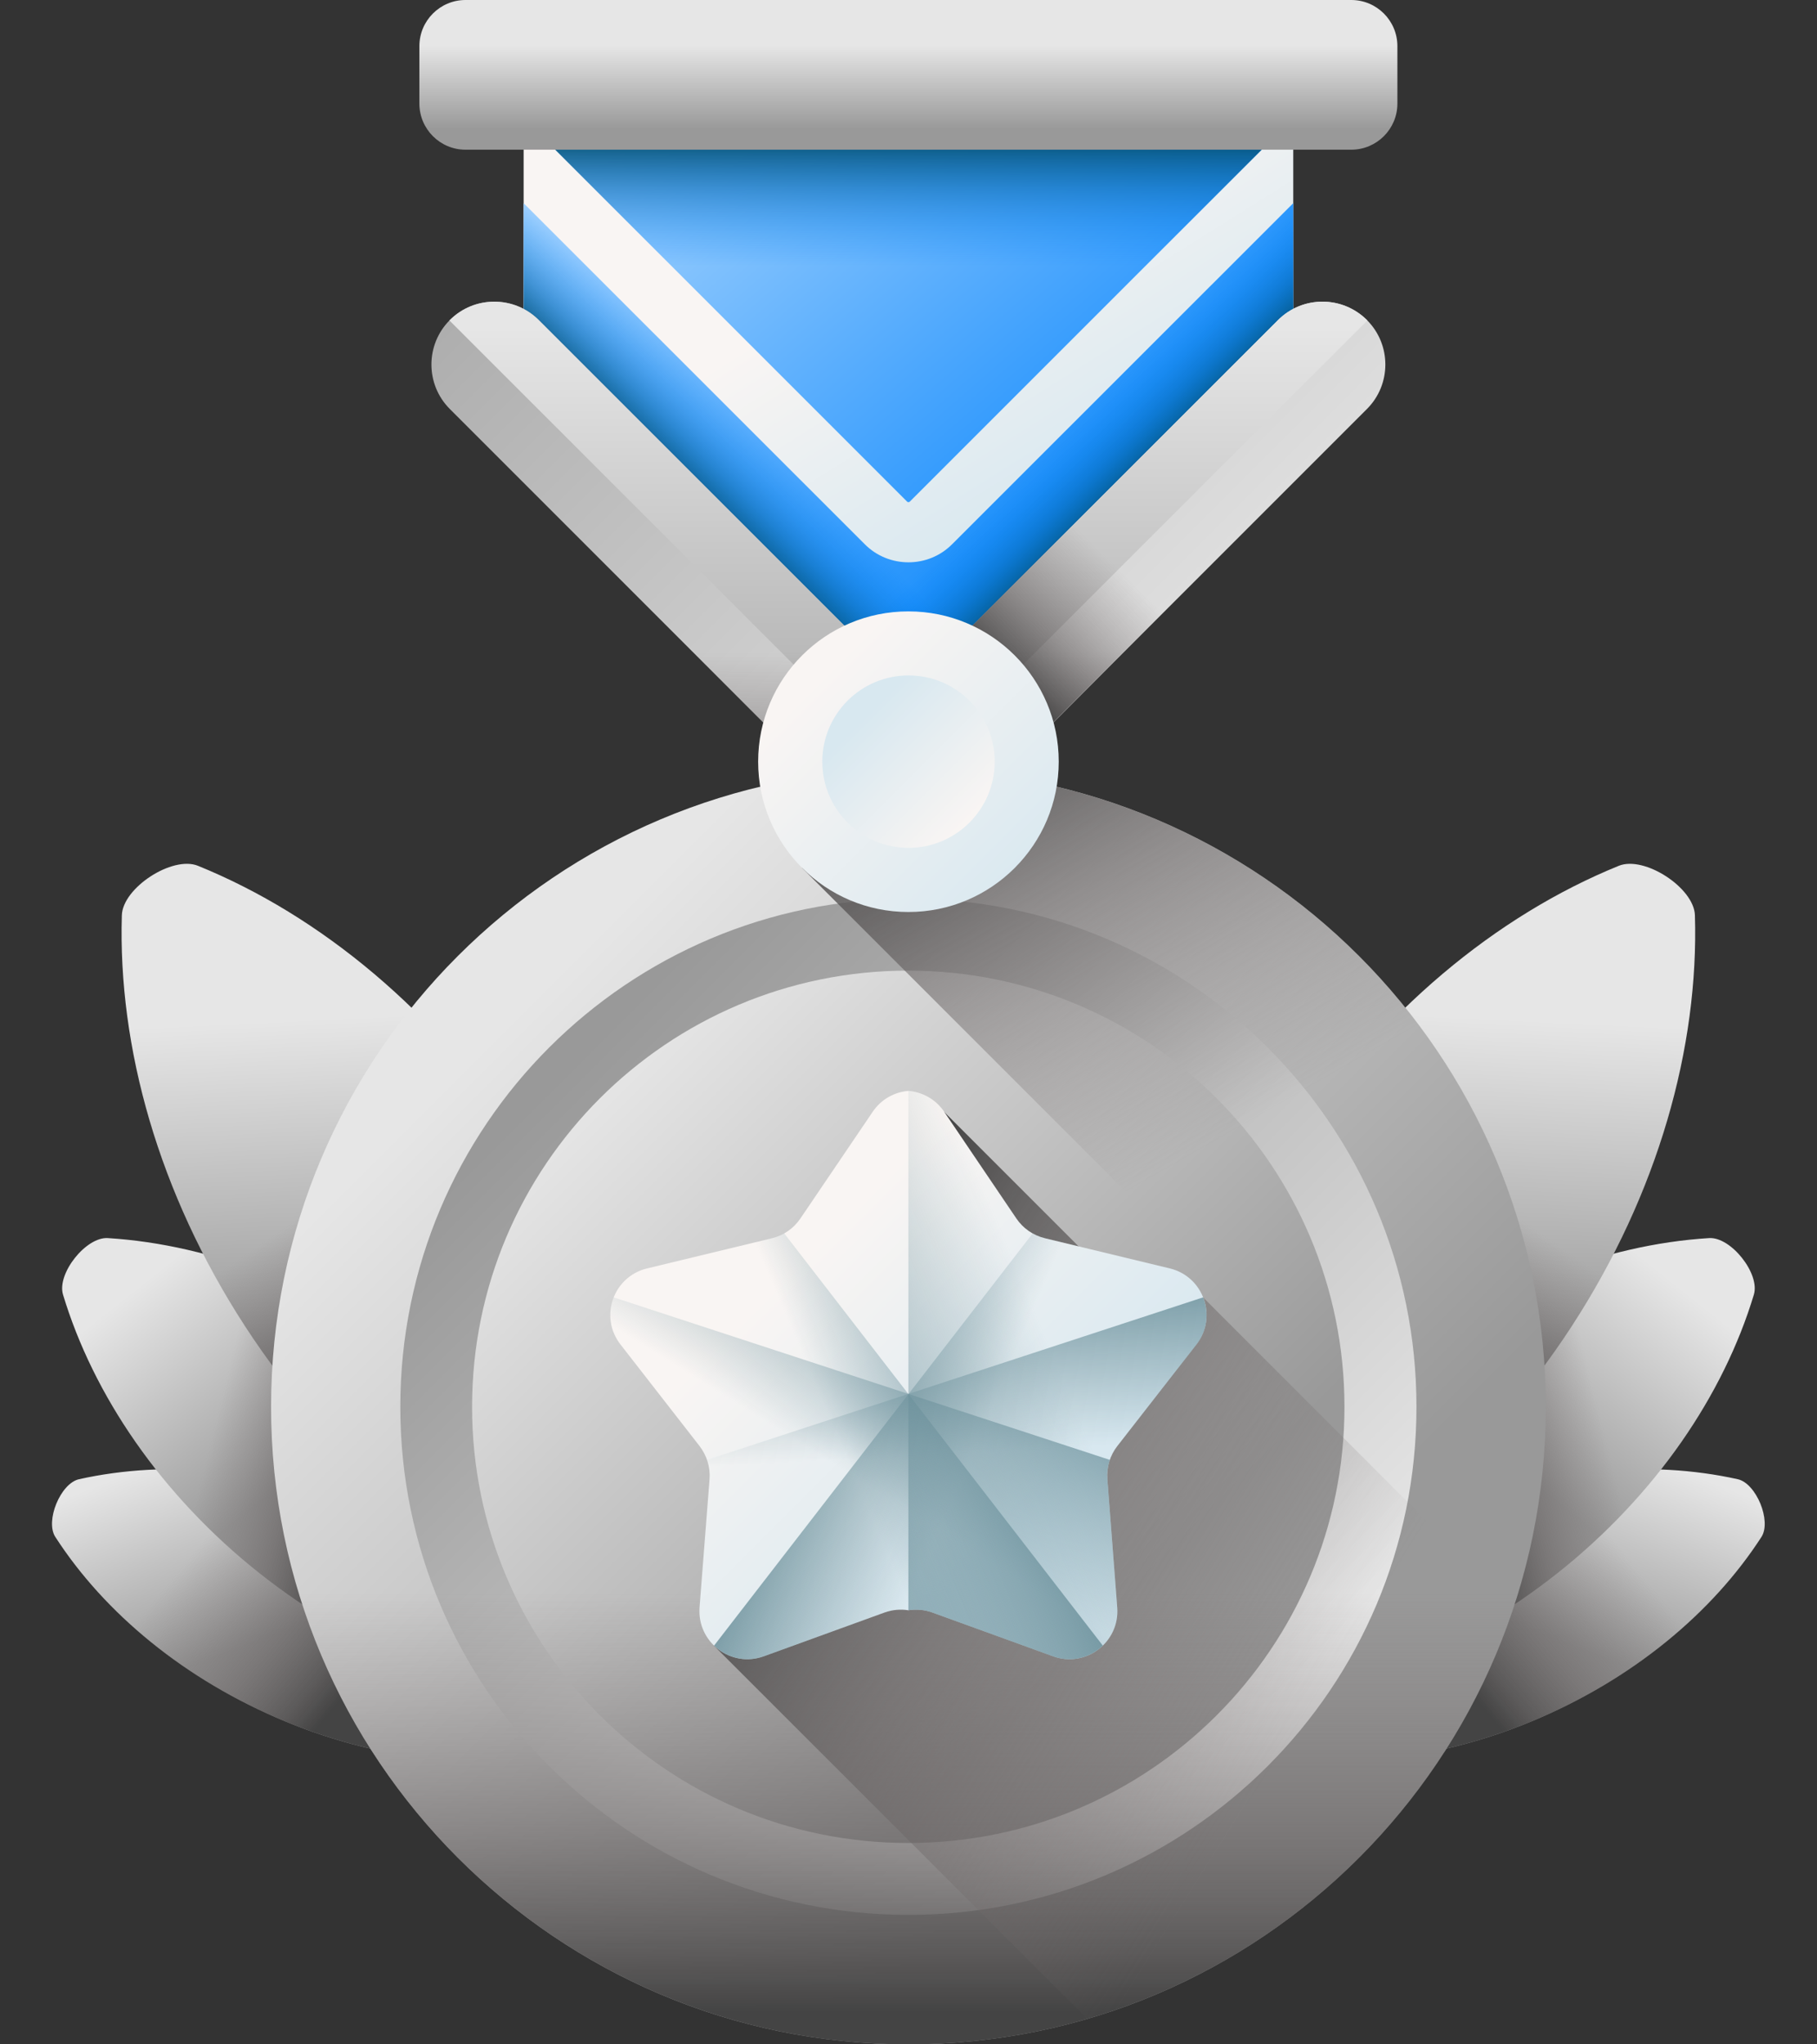 <svg width="16" height="18" viewBox="0 0 16 18" fill="none" xmlns="http://www.w3.org/2000/svg">
<rect x="0" y="0" width="16" height="18" fill="#333333" stroke="none"/>
<path d="M3.281 13.293C4.173 13.659 4.878 14.249 5.311 14.918C5.401 15.058 5.265 15.391 5.102 15.427C4.324 15.599 3.407 15.523 2.516 15.158C1.625 14.791 0.919 14.201 0.487 13.532C0.396 13.392 0.533 13.06 0.696 13.024C1.473 12.851 2.39 12.927 3.281 13.293Z" fill="url(#paint0_linear_2732_70546)"/>
<path d="M3.281 13.293C4.173 13.659 4.878 14.249 5.311 14.918C5.401 15.058 5.265 15.391 5.102 15.427C4.324 15.599 3.407 15.523 2.516 15.158C1.625 14.791 0.919 14.201 0.487 13.532C0.396 13.392 0.533 13.06 0.696 13.024C1.473 12.851 2.39 12.927 3.281 13.293Z" fill="url(#paint1_linear_2732_70546)"/>
<path d="M3.735 12.028C4.608 12.72 5.203 13.601 5.469 14.483C5.525 14.667 5.267 14.993 5.074 14.981C4.155 14.923 3.161 14.546 2.288 13.854C1.415 13.162 0.821 12.28 0.555 11.399C0.499 11.214 0.757 10.889 0.949 10.901C1.868 10.958 2.862 11.336 3.735 12.028Z" fill="url(#paint2_linear_2732_70546)"/>
<path d="M3.735 12.028C4.608 12.72 5.203 13.601 5.469 14.483C5.525 14.667 5.267 14.993 5.074 14.981C4.155 14.923 3.161 14.546 2.288 13.854C1.415 13.162 0.821 12.28 0.555 11.399C0.499 11.214 0.757 10.889 0.949 10.901C1.868 10.958 2.862 11.336 3.735 12.028Z" fill="url(#paint3_linear_2732_70546)"/>
<path d="M4.616 10.08C5.381 11.255 5.738 12.544 5.703 13.701C5.695 13.944 5.257 14.229 5.033 14.138C3.96 13.702 2.925 12.855 2.16 11.68C1.395 10.506 1.038 9.217 1.073 8.059C1.08 7.817 1.518 7.532 1.743 7.623C2.816 8.059 3.851 8.906 4.616 10.08Z" fill="url(#paint4_linear_2732_70546)"/>
<path d="M1.203 9.42C1.367 10.178 1.685 10.951 2.16 11.68C2.925 12.854 3.959 13.702 5.033 14.137C5.257 14.229 5.695 13.943 5.703 13.701C5.738 12.543 5.381 11.254 4.616 10.08C4.165 9.389 3.621 8.811 3.031 8.363L1.203 9.42Z" fill="url(#paint5_linear_2732_70546)"/>
<path d="M12.716 13.293C11.825 13.659 11.119 14.249 10.687 14.918C10.597 15.058 10.733 15.391 10.896 15.427C11.674 15.599 12.59 15.523 13.482 15.158C14.373 14.791 15.079 14.201 15.511 13.532C15.601 13.392 15.465 13.06 15.302 13.024C14.524 12.851 13.608 12.927 12.716 13.293Z" fill="url(#paint6_linear_2732_70546)"/>
<path d="M12.716 13.293C11.825 13.659 11.119 14.249 10.687 14.918C10.597 15.058 10.733 15.391 10.896 15.427C11.674 15.599 12.59 15.523 13.482 15.158C14.373 14.791 15.079 14.201 15.511 13.532C15.601 13.392 15.465 13.06 15.302 13.024C14.524 12.851 13.608 12.927 12.716 13.293Z" fill="url(#paint7_linear_2732_70546)"/>
<path d="M12.264 12.028C11.391 12.72 10.796 13.601 10.53 14.483C10.475 14.667 10.733 14.993 10.925 14.981C11.844 14.923 12.838 14.546 13.711 13.854C14.584 13.162 15.178 12.28 15.444 11.399C15.5 11.214 15.242 10.889 15.05 10.901C14.131 10.958 13.137 11.336 12.264 12.028Z" fill="url(#paint8_linear_2732_70546)"/>
<path d="M12.264 12.028C11.391 12.72 10.796 13.601 10.53 14.483C10.475 14.667 10.733 14.993 10.925 14.981C11.844 14.923 12.838 14.546 13.711 13.854C14.584 13.162 15.178 12.28 15.444 11.399C15.5 11.214 15.242 10.889 15.05 10.901C14.131 10.958 13.137 11.336 12.264 12.028Z" fill="url(#paint9_linear_2732_70546)"/>
<path d="M11.382 10.08C10.617 11.255 10.26 12.544 10.295 13.701C10.303 13.944 10.741 14.229 10.965 14.138C12.039 13.702 13.073 12.855 13.838 11.68C14.603 10.506 14.96 9.217 14.925 8.059C14.918 7.817 14.48 7.532 14.255 7.623C13.182 8.059 12.147 8.906 11.382 10.08Z" fill="url(#paint10_linear_2732_70546)"/>
<path d="M14.795 9.42C14.63 10.178 14.313 10.951 13.838 11.68C13.073 12.854 12.039 13.702 10.965 14.137C10.741 14.229 10.303 13.943 10.295 13.701C10.26 12.543 10.617 11.254 11.382 10.08C11.833 9.389 12.377 8.811 12.967 8.363L14.795 9.42Z" fill="url(#paint11_linear_2732_70546)"/>
<path d="M7.999 18C11.099 18 13.612 15.487 13.612 12.387C13.612 9.287 11.099 6.774 7.999 6.774C4.9 6.774 2.387 9.287 2.387 12.387C2.387 15.487 4.9 18 7.999 18Z" fill="url(#paint12_linear_2732_70546)"/>
<path d="M7.999 16.86C10.47 16.86 12.473 14.858 12.473 12.387C12.473 9.916 10.47 7.913 7.999 7.913C5.528 7.913 3.525 9.916 3.525 12.387C3.525 14.858 5.528 16.86 7.999 16.86Z" fill="url(#paint13_linear_2732_70546)"/>
<path d="M7.998 16.227C10.119 16.227 11.839 14.508 11.839 12.387C11.839 10.265 10.119 8.546 7.998 8.546C5.877 8.546 4.157 10.265 4.157 12.387C4.157 14.508 5.877 16.227 7.998 16.227Z" fill="url(#paint14_linear_2732_70546)"/>
<path d="M2.387 12.387C2.387 15.487 4.9 18 7.999 18C11.099 18 13.612 15.487 13.612 12.387C13.612 12.366 13.611 12.344 13.611 12.322H2.388C2.387 12.344 2.387 12.366 2.387 12.387Z" fill="url(#paint15_linear_2732_70546)"/>
<path d="M9.573 17.775C11.341 17.26 12.749 15.897 13.326 14.156L10.593 11.422L9.977 11.453L8.313 9.789L6.286 14.489L9.573 17.775Z" fill="url(#paint16_linear_2732_70546)"/>
<path d="M10.301 11.168L9.2 10.902C9.098 10.877 9.008 10.815 8.949 10.727L8.315 9.79C8.238 9.676 8.12 9.615 7.999 9.605C7.878 9.615 7.761 9.676 7.684 9.79L7.049 10.727C6.99 10.815 6.901 10.877 6.799 10.902L5.698 11.168C5.399 11.24 5.275 11.596 5.464 11.838L6.16 12.732C6.224 12.815 6.256 12.919 6.248 13.024L6.16 14.153C6.137 14.459 6.437 14.688 6.726 14.583L7.791 14.197C7.858 14.173 7.93 14.167 7.999 14.178C8.069 14.167 8.141 14.173 8.208 14.197L9.273 14.583C9.561 14.688 9.862 14.459 9.838 14.153L9.751 13.024C9.743 12.919 9.774 12.815 9.839 12.732L10.535 11.838C10.724 11.596 10.599 11.24 10.301 11.168Z" fill="url(#paint17_linear_2732_70546)"/>
<path d="M8.208 14.197L9.272 14.583C9.561 14.688 9.862 14.459 9.838 14.153L9.751 13.024C9.743 12.919 9.774 12.815 9.839 12.732L10.535 11.838C10.723 11.596 10.599 11.24 10.3 11.168L9.2 10.902C9.097 10.877 9.008 10.815 8.949 10.727L8.314 9.79C8.238 9.676 8.12 9.615 7.999 9.605V14.178C8.069 14.167 8.14 14.173 8.208 14.197Z" fill="url(#paint18_linear_2732_70546)"/>
<path d="M10.301 11.167L9.201 10.901C9.163 10.892 9.127 10.878 9.094 10.859L6.288 14.489C6.398 14.595 6.564 14.642 6.727 14.583L7.791 14.197C7.859 14.173 7.93 14.166 8 14.177C8.07 14.166 8.141 14.173 8.209 14.197L9.273 14.583C9.562 14.687 9.862 14.459 9.839 14.153L9.752 13.024C9.743 12.919 9.775 12.814 9.84 12.731L10.536 11.838C10.724 11.596 10.6 11.239 10.301 11.167Z" fill="url(#paint19_linear_2732_70546)"/>
<path d="M5.698 11.167L6.799 10.901C6.836 10.892 6.872 10.878 6.905 10.859L9.711 14.489C9.601 14.595 9.435 14.642 9.273 14.583L8.208 14.197C8.141 14.173 8.069 14.166 7.999 14.177C7.93 14.166 7.858 14.173 7.791 14.197L6.726 14.583C6.437 14.687 6.137 14.459 6.16 14.153L6.248 13.024C6.256 12.919 6.224 12.814 6.16 12.731L5.464 11.838C5.275 11.596 5.399 11.239 5.698 11.167Z" fill="url(#paint20_linear_2732_70546)"/>
<path d="M5.404 11.423C5.352 11.555 5.365 11.712 5.463 11.839L6.159 12.732C6.224 12.815 6.255 12.919 6.247 13.025L6.16 14.154C6.136 14.46 6.437 14.688 6.726 14.584L7.79 14.198C7.857 14.173 7.929 14.167 7.999 14.178C8.069 14.167 8.14 14.174 8.208 14.198L9.272 14.584C9.561 14.688 9.861 14.46 9.838 14.154L9.751 13.025C9.746 12.966 9.754 12.908 9.773 12.854L5.404 11.423Z" fill="url(#paint21_linear_2732_70546)"/>
<path d="M10.594 11.423C10.646 11.555 10.634 11.712 10.535 11.839L9.839 12.732C9.774 12.815 9.743 12.919 9.751 13.024L9.838 14.153C9.862 14.46 9.562 14.688 9.273 14.583L8.208 14.198C8.141 14.173 8.069 14.167 7.999 14.178C7.93 14.167 7.858 14.173 7.791 14.198L6.726 14.583C6.437 14.688 6.137 14.46 6.16 14.153L6.248 13.024C6.252 12.966 6.244 12.908 6.225 12.854L10.594 11.423Z" fill="url(#paint22_linear_2732_70546)"/>
<path d="M7.998 6.774C7.975 6.774 7.952 6.775 7.929 6.775L7.062 7.641L13.386 13.965C13.532 13.464 13.611 12.935 13.611 12.387C13.611 9.287 11.098 6.774 7.998 6.774Z" fill="url(#paint23_linear_2732_70546)"/>
<path d="M4.611 0.117V3.082L8 6.47L11.388 3.082V0.117H4.611Z" fill="url(#paint24_linear_2732_70546)"/>
<path d="M4.611 0.117V1.04L7.988 4.417C7.994 4.423 8.005 4.423 8.011 4.417L11.388 1.04V0.117H4.611Z" fill="url(#paint25_linear_2732_70546)"/>
<path d="M4.611 0.117V1.04L7.988 4.417C7.994 4.423 8.005 4.423 8.011 4.417L11.388 1.04V0.117H4.611Z" fill="url(#paint26_linear_2732_70546)"/>
<path d="M8 4.951C7.86 4.951 7.72 4.898 7.614 4.791L4.611 1.789V3.082L8 6.47L11.388 3.082V1.789L8.385 4.791C8.279 4.898 8.139 4.951 8 4.951Z" fill="url(#paint27_linear_2732_70546)"/>
<path d="M8 4.951C7.86 4.951 7.72 4.898 7.614 4.791L4.611 1.789V3.082L8 6.47L11.388 3.082V1.789L8.385 4.791C8.279 4.898 8.139 4.951 8 4.951Z" fill="url(#paint28_linear_2732_70546)"/>
<path d="M8 4.951C8.139 4.951 8.279 4.898 8.385 4.791L11.388 1.789V3.082L8 6.47L4.611 3.082V1.789L7.614 4.791C7.72 4.898 7.86 4.951 8 4.951Z" fill="url(#paint29_linear_2732_70546)"/>
<path d="M7.627 5.701L4.744 2.818C4.528 2.602 4.177 2.602 3.961 2.818C3.745 3.034 3.745 3.385 3.961 3.601L7.999 7.639L12.037 3.601C12.253 3.385 12.253 3.034 12.037 2.818C11.82 2.602 11.47 2.602 11.254 2.818L8.37 5.702C8.165 5.907 7.832 5.907 7.627 5.701Z" fill="url(#paint30_linear_2732_70546)"/>
<path d="M3.961 2.825L7.574 6.437C7.808 6.672 8.189 6.672 8.424 6.437L12.037 2.825C12.038 2.824 12.039 2.823 12.04 2.821C12.039 2.82 12.038 2.819 12.037 2.818C11.82 2.602 11.47 2.602 11.254 2.818L8.37 5.701C8.165 5.907 7.832 5.907 7.627 5.701L4.744 2.818C4.528 2.602 4.177 2.602 3.961 2.818C3.96 2.819 3.959 2.82 3.958 2.821C3.959 2.823 3.96 2.824 3.961 2.825Z" fill="url(#paint31_linear_2732_70546)"/>
<path d="M7.999 7.639L10.849 4.789H9.283L8.37 5.702C8.165 5.907 7.832 5.907 7.627 5.702L6.714 4.789H5.148L7.999 7.639Z" fill="url(#paint32_linear_2732_70546)"/>
<path d="M7.645 7.285L7.997 7.638L11.613 4.023H10.046L8.369 5.701C8.17 5.9 7.851 5.905 7.645 5.717V7.285Z" fill="url(#paint33_linear_2732_70546)"/>
<path d="M7.999 8.03C8.73 8.03 9.323 7.437 9.323 6.706C9.323 5.975 8.73 5.383 7.999 5.383C7.268 5.383 6.676 5.975 6.676 6.706C6.676 7.437 7.268 8.03 7.999 8.03Z" fill="url(#paint34_linear_2732_70546)"/>
<path d="M8 7.465C8.419 7.465 8.759 7.125 8.759 6.706C8.759 6.287 8.419 5.947 8 5.947C7.581 5.947 7.241 6.287 7.241 6.706C7.241 7.125 7.581 7.465 8 7.465Z" fill="url(#paint35_linear_2732_70546)"/>
<path d="M11.899 1.318H4.099C3.875 1.318 3.693 1.136 3.693 0.912V0.406C3.693 0.182 3.875 0 4.099 0H11.899C12.123 0 12.305 0.182 12.305 0.406V0.912C12.305 1.136 12.123 1.318 11.899 1.318Z" fill="url(#paint36_linear_2732_70546)"/>
<defs>
<linearGradient id="paint0_linear_2732_70546" x1="2.256" y1="12.544" x2="2.894" y2="14.207" gradientUnits="userSpaceOnUse">
<stop stop-color="#E6E6E6"/>
<stop offset="1" stop-color="#999999"/>
</linearGradient>
<linearGradient id="paint1_linear_2732_70546" x1="1.925" y1="13.412" x2="3.321" y2="14.573" gradientUnits="userSpaceOnUse">
<stop stop-color="#766E6E" stop-opacity="0"/>
<stop offset="0.281" stop-color="#716B6B" stop-opacity="0.281"/>
<stop offset="0.571" stop-color="#656060" stop-opacity="0.571"/>
<stop offset="0.864" stop-color="#514F4F" stop-opacity="0.864"/>
<stop offset="1" stop-color="#444444"/>
</linearGradient>
<linearGradient id="paint2_linear_2732_70546" x1="1.537" y1="11.078" x2="2.874" y2="12.764" gradientUnits="userSpaceOnUse">
<stop stop-color="#E6E6E6"/>
<stop offset="1" stop-color="#999999"/>
</linearGradient>
<linearGradient id="paint3_linear_2732_70546" x1="1.866" y1="12.652" x2="3.137" y2="12.97" gradientUnits="userSpaceOnUse">
<stop stop-color="#766E6E" stop-opacity="0"/>
<stop offset="0.281" stop-color="#716B6B" stop-opacity="0.281"/>
<stop offset="0.571" stop-color="#656060" stop-opacity="0.571"/>
<stop offset="0.864" stop-color="#514F4F" stop-opacity="0.864"/>
<stop offset="1" stop-color="#444444"/>
</linearGradient>
<linearGradient id="paint4_linear_2732_70546" x1="3.295" y1="8.946" x2="3.434" y2="11.804" gradientUnits="userSpaceOnUse">
<stop stop-color="#E6E6E6"/>
<stop offset="1" stop-color="#999999"/>
</linearGradient>
<linearGradient id="paint5_linear_2732_70546" x1="3.082" y1="10.424" x2="3.913" y2="11.652" gradientUnits="userSpaceOnUse">
<stop stop-color="#766E6E" stop-opacity="0"/>
<stop offset="0.281" stop-color="#716B6B" stop-opacity="0.281"/>
<stop offset="0.571" stop-color="#656060" stop-opacity="0.571"/>
<stop offset="0.864" stop-color="#514F4F" stop-opacity="0.864"/>
<stop offset="1" stop-color="#444444"/>
</linearGradient>
<linearGradient id="paint6_linear_2732_70546" x1="13.744" y1="12.542" x2="13.105" y2="14.205" gradientUnits="userSpaceOnUse">
<stop stop-color="#E6E6E6"/>
<stop offset="1" stop-color="#999999"/>
</linearGradient>
<linearGradient id="paint7_linear_2732_70546" x1="14.074" y1="13.411" x2="12.678" y2="14.571" gradientUnits="userSpaceOnUse">
<stop stop-color="#766E6E" stop-opacity="0"/>
<stop offset="0.281" stop-color="#716B6B" stop-opacity="0.281"/>
<stop offset="0.571" stop-color="#656060" stop-opacity="0.571"/>
<stop offset="0.864" stop-color="#514F4F" stop-opacity="0.864"/>
<stop offset="1" stop-color="#444444"/>
</linearGradient>
<linearGradient id="paint8_linear_2732_70546" x1="14.464" y1="11.077" x2="13.126" y2="12.763" gradientUnits="userSpaceOnUse">
<stop stop-color="#E6E6E6"/>
<stop offset="1" stop-color="#999999"/>
</linearGradient>
<linearGradient id="paint9_linear_2732_70546" x1="14.135" y1="12.651" x2="12.864" y2="12.969" gradientUnits="userSpaceOnUse">
<stop stop-color="#766E6E" stop-opacity="0"/>
<stop offset="0.281" stop-color="#716B6B" stop-opacity="0.281"/>
<stop offset="0.571" stop-color="#656060" stop-opacity="0.571"/>
<stop offset="0.864" stop-color="#514F4F" stop-opacity="0.864"/>
<stop offset="1" stop-color="#444444"/>
</linearGradient>
<linearGradient id="paint10_linear_2732_70546" x1="12.705" y1="8.944" x2="12.566" y2="11.803" gradientUnits="userSpaceOnUse">
<stop stop-color="#E6E6E6"/>
<stop offset="1" stop-color="#999999"/>
</linearGradient>
<linearGradient id="paint11_linear_2732_70546" x1="12.918" y1="10.423" x2="12.087" y2="11.651" gradientUnits="userSpaceOnUse">
<stop stop-color="#766E6E" stop-opacity="0"/>
<stop offset="0.281" stop-color="#716B6B" stop-opacity="0.281"/>
<stop offset="0.571" stop-color="#656060" stop-opacity="0.571"/>
<stop offset="0.864" stop-color="#514F4F" stop-opacity="0.864"/>
<stop offset="1" stop-color="#444444"/>
</linearGradient>
<linearGradient id="paint12_linear_2732_70546" x1="4.539" y1="8.927" x2="10.458" y2="14.846" gradientUnits="userSpaceOnUse">
<stop stop-color="#E6E6E6"/>
<stop offset="1" stop-color="#999999"/>
</linearGradient>
<linearGradient id="paint13_linear_2732_70546" x1="10.905" y1="15.292" x2="5.009" y2="9.396" gradientUnits="userSpaceOnUse">
<stop stop-color="#E6E6E6"/>
<stop offset="1" stop-color="#999999"/>
</linearGradient>
<linearGradient id="paint14_linear_2732_70546" x1="5.206" y1="9.595" x2="9.802" y2="14.19" gradientUnits="userSpaceOnUse">
<stop stop-color="#E6E6E6"/>
<stop offset="1" stop-color="#999999"/>
</linearGradient>
<linearGradient id="paint15_linear_2732_70546" x1="7.999" y1="14.03" x2="7.999" y2="17.714" gradientUnits="userSpaceOnUse">
<stop stop-color="#766E6E" stop-opacity="0"/>
<stop offset="0.281" stop-color="#716B6B" stop-opacity="0.281"/>
<stop offset="0.571" stop-color="#656060" stop-opacity="0.571"/>
<stop offset="0.864" stop-color="#514F4F" stop-opacity="0.864"/>
<stop offset="1" stop-color="#444444"/>
</linearGradient>
<linearGradient id="paint16_linear_2732_70546" x1="11.36" y1="15.304" x2="6.725" y2="12.386" gradientUnits="userSpaceOnUse">
<stop stop-color="#766E6E" stop-opacity="0"/>
<stop offset="0.281" stop-color="#716B6B" stop-opacity="0.281"/>
<stop offset="0.571" stop-color="#656060" stop-opacity="0.571"/>
<stop offset="0.864" stop-color="#514F4F" stop-opacity="0.864"/>
<stop offset="1" stop-color="#444444"/>
</linearGradient>
<linearGradient id="paint17_linear_2732_70546" x1="6.83" y1="11.32" x2="8.938" y2="13.429" gradientUnits="userSpaceOnUse">
<stop stop-color="#F9F5F3"/>
<stop offset="1" stop-color="#D8E8F0"/>
</linearGradient>
<linearGradient id="paint18_linear_2732_70546" x1="9.262" y1="11.895" x2="6.348" y2="13.1" gradientUnits="userSpaceOnUse">
<stop stop-color="#678D98" stop-opacity="0"/>
<stop offset="0.996" stop-color="#678D98" stop-opacity="0.996"/>
<stop offset="1" stop-color="#678D98"/>
</linearGradient>
<linearGradient id="paint19_linear_2732_70546" x1="8.502" y1="12.929" x2="6.907" y2="12.245" gradientUnits="userSpaceOnUse">
<stop stop-color="#678D98" stop-opacity="0"/>
<stop offset="0.996" stop-color="#678D98" stop-opacity="0.996"/>
<stop offset="1" stop-color="#678D98"/>
</linearGradient>
<linearGradient id="paint20_linear_2732_70546" x1="7.497" y1="12.929" x2="9.092" y2="12.245" gradientUnits="userSpaceOnUse">
<stop stop-color="#678D98" stop-opacity="0"/>
<stop offset="0.996" stop-color="#678D98" stop-opacity="0.996"/>
<stop offset="1" stop-color="#678D98"/>
</linearGradient>
<linearGradient id="paint21_linear_2732_70546" x1="7.532" y1="13.01" x2="8.557" y2="11.361" gradientUnits="userSpaceOnUse">
<stop stop-color="#678D98" stop-opacity="0"/>
<stop offset="0.996" stop-color="#678D98" stop-opacity="0.996"/>
<stop offset="1" stop-color="#678D98"/>
</linearGradient>
<linearGradient id="paint22_linear_2732_70546" x1="8.387" y1="12.801" x2="8.302" y2="11.19" gradientUnits="userSpaceOnUse">
<stop stop-color="#678D98" stop-opacity="0"/>
<stop offset="0.996" stop-color="#678D98" stop-opacity="0.996"/>
<stop offset="1" stop-color="#678D98"/>
</linearGradient>
<linearGradient id="paint23_linear_2732_70546" x1="10.764" y1="10.016" x2="8.599" y2="6.228" gradientUnits="userSpaceOnUse">
<stop stop-color="#766E6E" stop-opacity="0"/>
<stop offset="0.281" stop-color="#716B6B" stop-opacity="0.281"/>
<stop offset="0.571" stop-color="#656060" stop-opacity="0.571"/>
<stop offset="0.864" stop-color="#514F4F" stop-opacity="0.864"/>
<stop offset="1" stop-color="#444444"/>
</linearGradient>
<linearGradient id="paint24_linear_2732_70546" x1="8.251" y1="2" x2="9.645" y2="4.223" gradientUnits="userSpaceOnUse">
<stop stop-color="#F9F5F3"/>
<stop offset="1" stop-color="#D8E8F0"/>
</linearGradient>
<linearGradient id="paint25_linear_2732_70546" x1="6.86" y1="-0.728" x2="11.189" y2="4.236" gradientUnits="userSpaceOnUse">
<stop stop-color="#B3DAFE"/>
<stop offset="1" stop-color="#0182FC"/>
</linearGradient>
<linearGradient id="paint26_linear_2732_70546" x1="8" y1="2.347" x2="8" y2="1.181" gradientUnits="userSpaceOnUse">
<stop stop-color="#0182FC" stop-opacity="0"/>
<stop offset="0.126" stop-color="#017FF3" stop-opacity="0.126"/>
<stop offset="0.331" stop-color="#0176DB" stop-opacity="0.331"/>
<stop offset="0.588" stop-color="#0268B4" stop-opacity="0.588"/>
<stop offset="0.886" stop-color="#02547E" stop-opacity="0.886"/>
<stop offset="1" stop-color="#024C67"/>
</linearGradient>
<linearGradient id="paint27_linear_2732_70546" x1="5.94" y1="0.074" x2="10.27" y2="5.039" gradientUnits="userSpaceOnUse">
<stop stop-color="#B3DAFE"/>
<stop offset="1" stop-color="#0182FC"/>
</linearGradient>
<linearGradient id="paint28_linear_2732_70546" x1="9.341" y1="3.776" x2="9.943" y2="4.379" gradientUnits="userSpaceOnUse">
<stop stop-color="#0182FC" stop-opacity="0"/>
<stop offset="0.126" stop-color="#017FF3" stop-opacity="0.126"/>
<stop offset="0.331" stop-color="#0176DB" stop-opacity="0.331"/>
<stop offset="0.588" stop-color="#0268B4" stop-opacity="0.588"/>
<stop offset="0.886" stop-color="#02547E" stop-opacity="0.886"/>
<stop offset="1" stop-color="#024C67"/>
</linearGradient>
<linearGradient id="paint29_linear_2732_70546" x1="6.659" y1="3.776" x2="6.056" y2="4.379" gradientUnits="userSpaceOnUse">
<stop stop-color="#0182FC" stop-opacity="0"/>
<stop offset="0.126" stop-color="#017FF3" stop-opacity="0.126"/>
<stop offset="0.331" stop-color="#0176DB" stop-opacity="0.331"/>
<stop offset="0.588" stop-color="#0268B4" stop-opacity="0.588"/>
<stop offset="0.886" stop-color="#02547E" stop-opacity="0.886"/>
<stop offset="1" stop-color="#024C67"/>
</linearGradient>
<linearGradient id="paint30_linear_2732_70546" x1="11.058" y1="6.269" x2="3.821" y2="-0.968" gradientUnits="userSpaceOnUse">
<stop stop-color="#E6E6E6"/>
<stop offset="1" stop-color="#999999"/>
</linearGradient>
<linearGradient id="paint31_linear_2732_70546" x1="7.999" y1="2.883" x2="7.999" y2="7.825" gradientUnits="userSpaceOnUse">
<stop stop-color="#E6E6E6"/>
<stop offset="1" stop-color="#999999"/>
</linearGradient>
<linearGradient id="paint32_linear_2732_70546" x1="7.999" y1="5.754" x2="7.999" y2="7.379" gradientUnits="userSpaceOnUse">
<stop stop-color="#766E6E" stop-opacity="0"/>
<stop offset="0.281" stop-color="#716B6B" stop-opacity="0.281"/>
<stop offset="0.571" stop-color="#656060" stop-opacity="0.571"/>
<stop offset="0.864" stop-color="#514F4F" stop-opacity="0.864"/>
<stop offset="1" stop-color="#444444"/>
</linearGradient>
<linearGradient id="paint33_linear_2732_70546" x1="9.666" y1="4.832" x2="8.677" y2="5.838" gradientUnits="userSpaceOnUse">
<stop stop-color="#766E6E" stop-opacity="0"/>
<stop offset="0.281" stop-color="#716B6B" stop-opacity="0.281"/>
<stop offset="0.571" stop-color="#656060" stop-opacity="0.571"/>
<stop offset="0.864" stop-color="#514F4F" stop-opacity="0.864"/>
<stop offset="1" stop-color="#444444"/>
</linearGradient>
<linearGradient id="paint34_linear_2732_70546" x1="7.24" y1="5.947" x2="9.112" y2="7.819" gradientUnits="userSpaceOnUse">
<stop stop-color="#F9F5F3"/>
<stop offset="1" stop-color="#D8E8F0"/>
</linearGradient>
<linearGradient id="paint35_linear_2732_70546" x1="8.538" y1="7.244" x2="7.612" y2="6.318" gradientUnits="userSpaceOnUse">
<stop stop-color="#F9F5F3"/>
<stop offset="1" stop-color="#D8E8F0"/>
</linearGradient>
<linearGradient id="paint36_linear_2732_70546" x1="7.999" y1="0.4" x2="7.999" y2="1.135" gradientUnits="userSpaceOnUse">
<stop stop-color="#E6E6E6"/>
<stop offset="1" stop-color="#999999"/>
</linearGradient>
</defs>
</svg>
